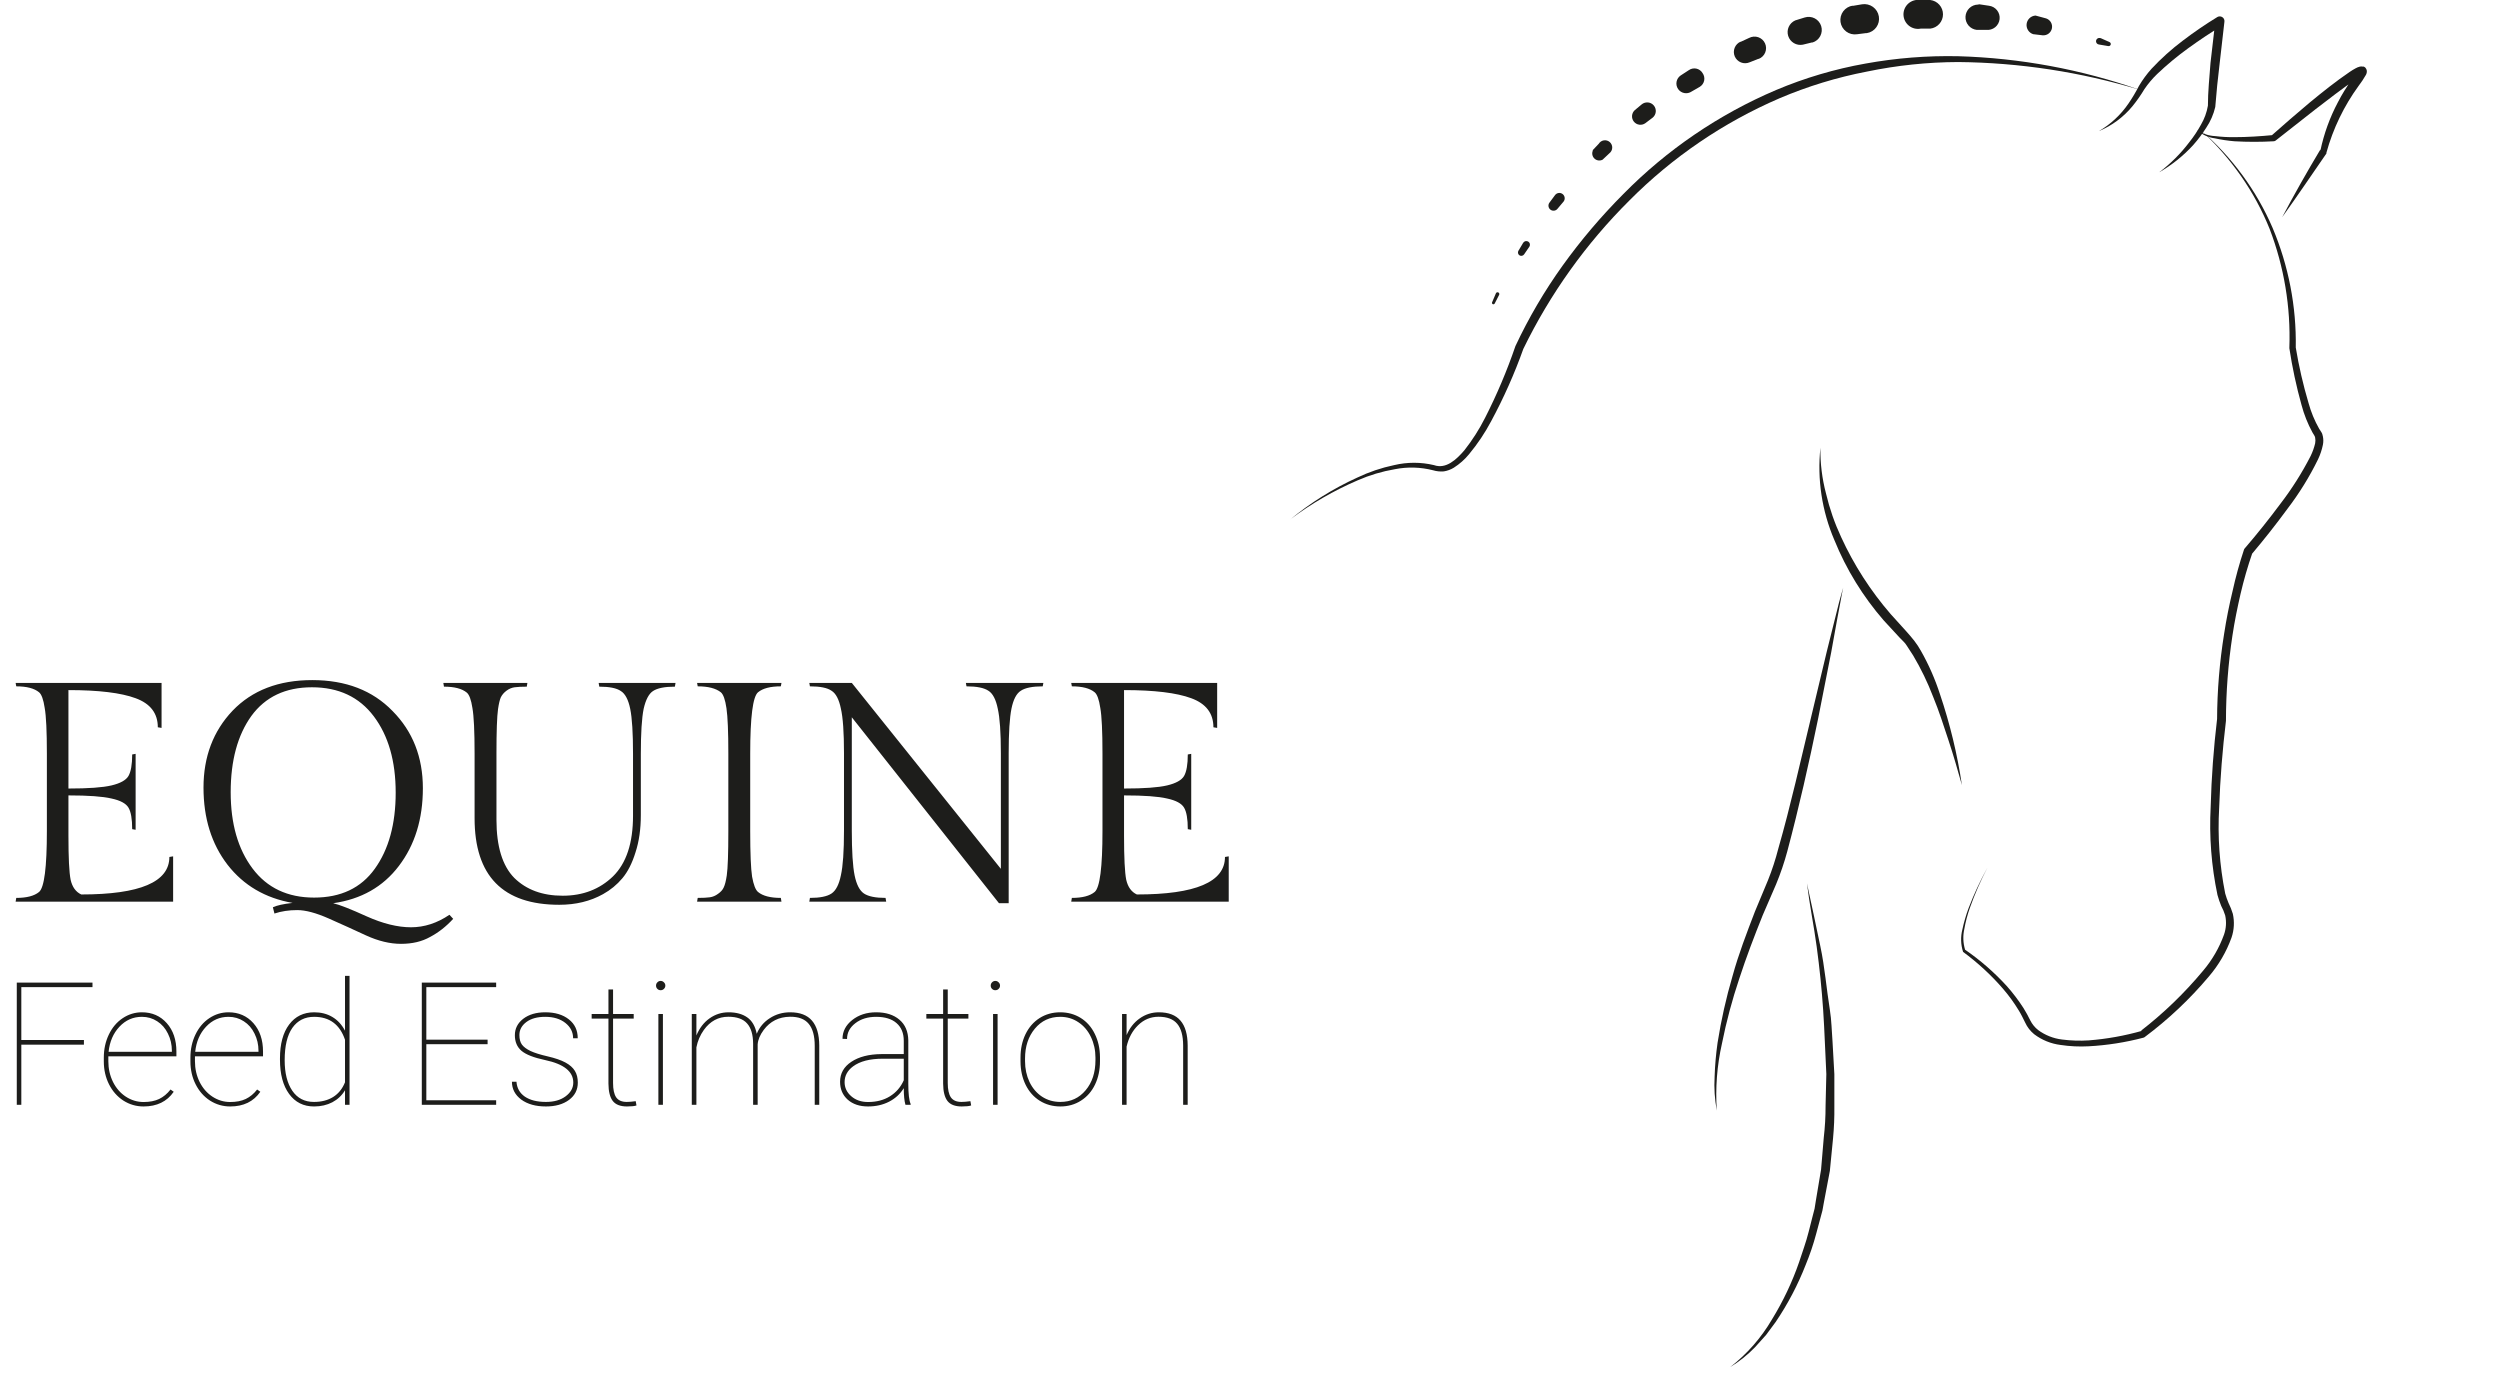 <svg width="320" height="178" viewBox="0 0 320 178" fill="none" xmlns="http://www.w3.org/2000/svg" id="logo">
<g clip-path="url(#clip0_7_431)">
<path d="M292.122 27.794C293.674 24.862 295.3 21.991 297.011 19.132V19.279C297.464 17.114 298.221 15.025 299.26 13.072C299.765 12.089 300.345 11.145 300.995 10.25C301.306 9.858 301.596 9.451 301.863 9.029C301.863 9.029 301.863 8.943 301.863 9.175C301.877 9.277 301.924 9.372 301.998 9.444C302.042 9.495 302.096 9.537 302.157 9.566H302.254H302.426L302.144 9.774C301.925 9.891 301.712 10.021 301.509 10.165C299.749 11.387 298.062 12.694 296.363 14.001L291.278 17.996C291.213 18.042 291.138 18.072 291.058 18.082C289.373 18.179 287.684 18.179 285.998 18.082C285.152 18.01 284.311 17.884 283.48 17.703C282.637 17.591 281.848 17.224 281.219 16.652C281.908 17.117 282.712 17.383 283.542 17.422C284.353 17.52 285.169 17.565 285.986 17.556C287.648 17.556 289.311 17.446 290.961 17.288L290.716 17.385C292.346 15.935 293.976 14.526 295.605 13.158C297.28 11.777 298.954 10.434 300.788 9.187C301.028 9.024 301.277 8.873 301.533 8.735C301.698 8.642 301.875 8.572 302.059 8.528C302.179 8.495 302.306 8.495 302.426 8.528H302.572C302.649 8.565 302.719 8.615 302.78 8.674C302.869 8.779 302.928 8.905 302.951 9.041C302.969 9.227 302.931 9.414 302.841 9.578C302.56 10.072 302.245 10.545 301.9 10.996C300.023 13.575 298.627 16.472 297.781 19.548C297.785 19.58 297.785 19.613 297.781 19.645C295.911 22.345 294.065 25.094 292.122 27.794Z" fill="#1D1D1B"/>
<path d="M254.39 111.067C253.519 112.726 252.767 114.445 252.142 116.21C251.832 117.09 251.595 117.993 251.433 118.91C251.236 119.788 251.27 120.701 251.53 121.562C253.477 122.902 255.265 124.459 256.859 126.204C257.648 127.092 258.368 128.04 259.011 129.039C259.326 129.549 259.616 130.075 259.878 130.615C260.116 131.089 260.454 131.505 260.868 131.836C261.768 132.502 262.825 132.923 263.936 133.058C265.075 133.205 266.225 133.242 267.371 133.168C269.675 132.988 271.956 132.578 274.179 131.946H274.032C276.956 129.681 279.624 127.104 281.989 124.262C283.156 122.887 284.067 121.315 284.678 119.619C284.952 118.834 285.002 117.988 284.825 117.176C284.695 116.752 284.523 116.343 284.312 115.954C284.124 115.496 283.964 115.027 283.835 114.549C283.055 110.84 282.763 107.045 282.967 103.26C283.065 99.497 283.346 95.759 283.786 92.032V92.106C283.801 88.423 284.104 84.746 284.69 81.11C284.972 79.278 285.338 77.445 285.766 75.674C286.162 73.874 286.651 72.096 287.233 70.347C287.253 70.287 287.287 70.233 287.331 70.188C288.92 68.343 290.447 66.425 291.902 64.47C293.371 62.555 294.664 60.51 295.764 58.362C296.013 57.846 296.206 57.306 296.339 56.749C296.386 56.507 296.386 56.258 296.339 56.016C296.323 55.925 296.29 55.838 296.241 55.76L295.996 55.356C295.387 54.24 294.915 53.055 294.591 51.825C293.927 49.444 293.409 47.025 293.039 44.581V44.471C293.221 39.303 292.365 34.152 290.521 29.321C289.559 26.93 288.329 24.655 286.854 22.541C285.368 20.415 283.655 18.456 281.745 16.701C285.704 20.116 288.834 24.385 290.9 29.187C292.938 34.025 293.946 39.234 293.858 44.483C294.254 46.885 294.801 49.26 295.495 51.593C295.809 52.741 296.265 53.845 296.852 54.88L297.097 55.259C297.22 55.437 297.299 55.642 297.329 55.857C297.403 56.216 297.403 56.586 297.329 56.945C297.197 57.587 296.988 58.21 296.705 58.802C295.611 61.04 294.296 63.164 292.782 65.142C291.315 67.146 289.787 69.076 288.198 70.958L288.296 70.799C287.705 72.507 287.203 74.244 286.793 76.004C286.389 77.775 286.023 79.546 285.754 81.342C285.208 84.933 284.931 88.559 284.923 92.191V92.265C284.483 95.93 284.177 99.668 284.055 103.37C283.841 107.053 284.1 110.748 284.825 114.366C284.941 114.782 285.084 115.19 285.253 115.587C285.476 116.031 285.66 116.493 285.803 116.968C286.029 117.982 285.97 119.04 285.632 120.022C284.972 121.846 283.986 123.535 282.723 125.007C280.291 127.895 277.535 130.494 274.509 132.753C274.462 132.789 274.408 132.814 274.35 132.826C272.055 133.43 269.704 133.798 267.334 133.926C266.138 133.991 264.938 133.933 263.753 133.754C262.523 133.6 261.355 133.124 260.367 132.374C259.875 131.971 259.482 131.462 259.218 130.883C258.962 130.37 258.717 129.845 258.412 129.356C257.816 128.368 257.137 127.432 256.383 126.558C254.861 124.801 253.147 123.219 251.274 121.843C250.972 120.909 250.942 119.909 251.188 118.959C251.386 118.033 251.651 117.122 251.983 116.235C252.662 114.458 253.467 112.731 254.39 111.067Z" fill="#1D1D1B"/>
<path d="M165.165 66.474C167.773 64.331 170.649 62.536 173.721 61.135C175.227 60.414 176.816 59.876 178.451 59.535C180.126 59.136 181.872 59.136 183.548 59.535C185.088 60.085 186.42 58.826 187.447 57.629C188.467 56.332 189.356 54.936 190.099 53.463C191.606 50.504 192.9 47.442 193.974 44.3C195.667 40.689 197.688 37.242 200.012 34.001C202.353 30.743 204.953 27.679 207.785 24.838C213.37 19.164 220.015 14.639 227.342 11.521C231.017 9.97 234.854 8.835 238.782 8.137C242.697 7.427 246.673 7.112 250.65 7.196C258.567 7.423 266.401 8.874 273.873 11.496C266.341 9.214 258.521 8.016 250.65 7.941C246.724 7.956 242.81 8.365 238.965 9.163C235.122 9.903 231.369 11.05 227.769 12.584C220.593 15.677 214.075 20.114 208.568 25.656C203.008 31.184 198.418 37.606 194.988 44.654C193.854 47.832 192.481 50.919 190.881 53.89C190.084 55.397 189.134 56.817 188.046 58.13C187.491 58.809 186.831 59.395 186.09 59.865C185.694 60.108 185.254 60.27 184.795 60.341C184.333 60.377 183.869 60.328 183.426 60.194C181.827 59.784 180.156 59.738 178.537 60.06C176.904 60.338 175.311 60.814 173.794 61.477C170.728 62.792 167.831 64.469 165.165 66.474Z" fill="#1D1D1B"/>
<path d="M190.979 38.717L191.456 37.593C191.463 37.559 191.477 37.527 191.498 37.499C191.519 37.472 191.546 37.449 191.577 37.433C191.608 37.418 191.642 37.409 191.676 37.408C191.711 37.407 191.745 37.413 191.777 37.428C191.809 37.441 191.837 37.462 191.859 37.489C191.882 37.515 191.898 37.546 191.907 37.579C191.916 37.612 191.918 37.648 191.912 37.681C191.906 37.716 191.892 37.748 191.871 37.776L191.321 38.851C191.298 38.893 191.26 38.924 191.215 38.94C191.17 38.956 191.121 38.955 191.077 38.937C191.039 38.916 191.008 38.883 190.99 38.843C190.973 38.803 190.969 38.759 190.979 38.717Z" fill="#1D1D1B"/>
<path d="M194.34 32.131L194.964 31.081C195.03 30.975 195.134 30.899 195.255 30.869C195.376 30.84 195.504 30.858 195.612 30.922C195.717 30.985 195.792 31.088 195.822 31.207C195.852 31.326 195.833 31.452 195.771 31.557L195.086 32.559C195.022 32.653 194.923 32.718 194.811 32.741C194.7 32.764 194.583 32.742 194.487 32.681C194.402 32.622 194.34 32.534 194.313 32.433C194.286 32.333 194.296 32.226 194.34 32.131Z" fill="#1D1D1B"/>
<path d="M198.313 25.962L199.046 24.972C199.1 24.9 199.167 24.839 199.245 24.793C199.322 24.747 199.408 24.716 199.497 24.703C199.586 24.69 199.677 24.695 199.764 24.717C199.851 24.739 199.933 24.778 200.006 24.832C200.078 24.885 200.139 24.953 200.185 25.03C200.231 25.107 200.262 25.193 200.275 25.282C200.288 25.371 200.283 25.462 200.261 25.549C200.239 25.636 200.2 25.718 200.146 25.791L199.364 26.719C199.259 26.855 199.104 26.944 198.933 26.966C198.762 26.988 198.59 26.941 198.453 26.835C198.317 26.73 198.229 26.575 198.207 26.404C198.185 26.233 198.232 26.061 198.337 25.925L198.313 25.962Z" fill="#1D1D1B"/>
<path d="M203.801 19.291L204.644 18.399C204.715 18.283 204.811 18.183 204.925 18.108C205.039 18.033 205.168 17.984 205.303 17.964C205.438 17.945 205.576 17.955 205.706 17.994C205.837 18.034 205.957 18.102 206.059 18.193C206.16 18.285 206.24 18.397 206.293 18.523C206.346 18.648 206.371 18.784 206.365 18.921C206.36 19.057 206.324 19.19 206.261 19.311C206.198 19.433 206.109 19.538 206.001 19.621L205.133 20.439C204.962 20.53 204.767 20.563 204.576 20.534C204.385 20.505 204.208 20.416 204.071 20.279C203.934 20.143 203.845 19.966 203.816 19.775C203.787 19.584 203.821 19.389 203.911 19.218L203.801 19.291Z" fill="#1D1D1B"/>
<path d="M209.179 14.16L210.132 13.366C210.243 13.273 210.371 13.202 210.509 13.159C210.647 13.115 210.792 13.099 210.936 13.111C211.08 13.124 211.221 13.165 211.349 13.231C211.477 13.298 211.591 13.389 211.684 13.5C211.778 13.611 211.848 13.739 211.892 13.877C211.935 14.014 211.951 14.16 211.939 14.304C211.926 14.448 211.885 14.588 211.819 14.716C211.752 14.845 211.661 14.959 211.55 15.052L210.597 15.773C210.373 15.931 210.097 15.999 209.825 15.961C209.554 15.923 209.307 15.783 209.135 15.569C208.963 15.355 208.88 15.084 208.901 14.811C208.923 14.537 209.049 14.283 209.252 14.099L209.179 14.16Z" fill="#1D1D1B"/>
<path d="M215.119 9.664L216.17 8.98C216.308 8.882 216.465 8.814 216.631 8.78C216.797 8.746 216.968 8.747 217.133 8.782C217.299 8.818 217.455 8.888 217.592 8.987C217.73 9.086 217.845 9.212 217.93 9.358C218.029 9.496 218.097 9.652 218.132 9.817C218.167 9.982 218.167 10.153 218.133 10.318C218.098 10.484 218.03 10.64 217.932 10.778C217.834 10.915 217.709 11.031 217.564 11.118L216.525 11.716C216.252 11.902 215.917 11.973 215.593 11.912C215.268 11.852 214.982 11.665 214.795 11.393C214.609 11.12 214.538 10.785 214.599 10.461C214.66 10.137 214.847 9.85 215.119 9.664Z" fill="#1D1D1B"/>
<path d="M222.758 5.376L223.895 4.85C224.073 4.758 224.268 4.702 224.468 4.688C224.669 4.673 224.87 4.699 225.06 4.764C225.25 4.83 225.424 4.933 225.573 5.068C225.721 5.204 225.841 5.367 225.924 5.55C226.007 5.733 226.052 5.931 226.056 6.131C226.06 6.332 226.023 6.531 225.948 6.717C225.872 6.903 225.76 7.072 225.617 7.213C225.474 7.354 225.304 7.465 225.117 7.538H225.056L223.944 7.978C223.592 8.129 223.195 8.133 222.84 7.991C222.484 7.849 222.2 7.572 222.049 7.221C221.898 6.869 221.894 6.472 222.036 6.117C222.178 5.762 222.455 5.478 222.807 5.327L222.758 5.376Z" fill="#1D1D1B"/>
<path d="M229.786 2.614L231.008 2.236C231.219 2.17 231.44 2.146 231.659 2.166C231.879 2.186 232.092 2.248 232.287 2.35C232.483 2.452 232.656 2.592 232.797 2.761C232.938 2.93 233.045 3.125 233.111 3.335C233.177 3.545 233.2 3.767 233.181 3.986C233.161 4.205 233.098 4.419 232.996 4.614C232.894 4.809 232.754 4.982 232.585 5.123C232.416 5.264 232.221 5.371 232.011 5.437H231.913L230.764 5.718C230.369 5.795 229.959 5.723 229.613 5.518C229.267 5.312 229.009 4.986 228.889 4.603C228.768 4.219 228.792 3.804 228.958 3.437C229.123 3.071 229.418 2.778 229.786 2.614Z" fill="#1D1D1B"/>
<path d="M237.12 0.757L238.342 0.55C238.833 0.472 239.335 0.592 239.738 0.882C240.141 1.173 240.412 1.611 240.493 2.101C240.533 2.343 240.525 2.59 240.47 2.828C240.414 3.067 240.311 3.292 240.168 3.491C240.025 3.689 239.844 3.858 239.636 3.986C239.427 4.115 239.195 4.201 238.953 4.239H238.843L237.682 4.386C237.441 4.42 237.196 4.407 236.96 4.347C236.725 4.287 236.503 4.181 236.309 4.035C236.114 3.889 235.95 3.706 235.826 3.497C235.702 3.288 235.62 3.057 235.586 2.816C235.551 2.575 235.565 2.33 235.625 2.095C235.685 1.859 235.791 1.638 235.937 1.443C236.083 1.249 236.266 1.085 236.475 0.961C236.684 0.837 236.916 0.755 237.156 0.721L237.12 0.757Z" fill="#1D1D1B"/>
<path d="M245.847 -6.41532e-05H247.069C247.519 0.052 247.934 0.267 248.235 0.605C248.536 0.943 248.703 1.38 248.703 1.833C248.703 2.285 248.536 2.722 248.235 3.06C247.934 3.398 247.519 3.613 247.069 3.665H245.847C245.582 3.715 245.31 3.707 245.049 3.642C244.788 3.576 244.545 3.455 244.335 3.286C244.126 3.117 243.956 2.905 243.836 2.664C243.717 2.423 243.652 2.159 243.644 1.89C243.637 1.621 243.689 1.354 243.795 1.107C243.901 0.86 244.06 0.639 244.26 0.459C244.46 0.279 244.697 0.145 244.954 0.066C245.211 -0.013 245.482 -0.036 245.749 -6.41532e-05H245.847Z" fill="#1D1D1B"/>
<path d="M253.352 0.55L254.574 0.733C254.984 0.778 255.359 0.985 255.617 1.307C255.875 1.629 255.994 2.04 255.949 2.45C255.903 2.859 255.697 3.235 255.375 3.492C255.053 3.75 254.642 3.869 254.232 3.824H253.009C252.601 3.774 252.226 3.571 251.961 3.256C251.697 2.94 251.561 2.536 251.583 2.125C251.605 1.714 251.782 1.327 252.078 1.041C252.375 0.756 252.769 0.593 253.18 0.586L253.352 0.55Z" fill="#1D1D1B"/>
<path d="M260.685 2.028L261.907 2.358C262.165 2.444 262.382 2.622 262.517 2.856C262.653 3.091 262.698 3.368 262.644 3.634C262.589 3.899 262.44 4.136 262.223 4.3C262.007 4.463 261.738 4.541 261.467 4.52L260.245 4.374C259.974 4.286 259.741 4.107 259.589 3.866C259.436 3.625 259.372 3.339 259.408 3.056C259.445 2.773 259.579 2.512 259.787 2.317C259.996 2.123 260.266 2.008 260.551 1.991L260.685 2.028Z" fill="#1D1D1B"/>
<path d="M268.899 4.887L270.023 5.388C270.088 5.417 270.138 5.471 270.164 5.537C270.189 5.604 270.187 5.677 270.158 5.742C270.132 5.797 270.09 5.841 270.037 5.87C269.984 5.898 269.924 5.909 269.864 5.901L268.642 5.693C268.532 5.676 268.433 5.615 268.368 5.524C268.303 5.434 268.276 5.321 268.294 5.211C268.312 5.101 268.372 5.002 268.463 4.937C268.554 4.871 268.666 4.845 268.777 4.863L268.899 4.887Z" fill="#1D1D1B"/>
<path d="M268.654 16.786C270.164 15.905 271.458 14.699 272.443 13.256C272.938 12.531 273.387 11.776 273.788 10.995C274.251 10.211 274.792 9.474 275.401 8.796C276.626 7.485 277.964 6.283 279.398 5.204C280.816 4.124 282.289 3.116 283.81 2.187C283.947 2.104 284.111 2.079 284.266 2.115C284.421 2.152 284.556 2.248 284.642 2.382C284.717 2.498 284.748 2.637 284.727 2.773L284.104 8.222C283.884 10.055 283.7 11.802 283.554 13.695C283.331 14.646 282.937 15.548 282.393 16.359C281.89 17.147 281.326 17.895 280.706 18.595C279.45 19.962 277.99 21.128 276.379 22.052C277.833 20.952 279.129 19.657 280.229 18.204C280.789 17.502 281.288 16.754 281.72 15.968C282.163 15.214 282.466 14.386 282.613 13.524C282.613 11.777 282.808 9.859 282.943 8.063L283.566 2.663L284.483 3.262C283.004 4.142 281.537 5.131 280.131 6.145C278.722 7.162 277.383 8.272 276.122 9.468C275.511 10.058 274.962 10.709 274.485 11.411C274.024 12.18 273.51 12.915 272.944 13.61C271.792 15 270.32 16.09 268.654 16.786Z" fill="#1D1D1B"/>
<path d="M233.013 57.311C232.982 59.294 233.225 61.271 233.734 63.188C234.186 65.102 234.833 66.965 235.665 68.747C237.302 72.317 239.438 75.637 242.009 78.606L243.977 80.781C244.307 81.159 244.686 81.575 245.016 82.002C245.346 82.43 245.615 82.845 245.871 83.297C246.873 85.062 247.692 86.925 248.316 88.856C249.597 92.646 250.538 96.543 251.127 100.499C250.589 98.581 250.039 96.663 249.416 94.782C248.792 92.9 248.194 91.007 247.436 89.174C246.736 87.345 245.881 85.58 244.881 83.896C244.637 83.481 244.343 83.114 244.087 82.674C243.83 82.234 243.476 81.978 243.146 81.611L241.117 79.412C238.456 76.356 236.321 72.88 234.798 69.125C233.202 65.405 232.587 61.337 233.013 57.311Z" fill="#1D1D1B"/>
<path d="M219.751 142.148C219.48 140.719 219.386 139.262 219.47 137.811C219.517 136.359 219.644 134.911 219.849 133.473C220.303 130.584 220.944 127.728 221.768 124.921C222.538 122.111 223.589 119.399 224.628 116.687L226.303 112.667C226.83 111.35 227.271 109.999 227.623 108.624C229.212 103.089 230.459 97.433 231.815 91.825L233.832 83.383L234.883 79.168L235.409 77.066L235.702 76.016L235.849 75.49L235.934 75.234V75.099V75.222L235.873 75.49L235.763 76.028L235.568 77.091L235.164 79.229L234.394 83.493L232.707 92.045C231.546 97.713 230.263 103.37 228.772 108.978C228.386 110.408 227.908 111.812 227.342 113.181L225.631 117.139C224.555 119.815 223.528 122.502 222.636 125.239C221.718 127.966 220.975 130.749 220.411 133.571C219.777 136.383 219.555 139.272 219.751 142.148Z" fill="#1D1D1B"/>
<path d="M231.29 113.071C231.888 115.734 232.426 118.422 233.001 121.11C233.575 123.798 233.783 126.534 234.223 129.259C234.443 130.615 234.455 131.995 234.565 133.364L234.797 137.493V141.623C234.814 143.001 234.757 144.379 234.626 145.752L234.223 149.869L233.453 153.938L233.27 154.952L233.001 155.953L232.463 157.957C232.105 159.296 231.66 160.61 231.131 161.891C230.125 164.47 228.833 166.929 227.281 169.221L226.058 170.871L224.677 172.41C223.722 173.405 222.641 174.272 221.463 174.988C223.623 173.314 225.44 171.24 226.816 168.879C228.237 166.569 229.401 164.111 230.287 161.549C230.703 160.254 231.18 158.995 231.51 157.664L232.011 155.697L232.267 154.707L232.426 153.705L233.099 149.686L233.441 145.63C233.598 144.279 233.676 142.921 233.673 141.561L233.771 137.481C233.624 134.769 233.551 132.044 233.367 129.32C233.184 126.595 232.903 123.883 232.536 121.171C232.17 118.459 231.62 115.783 231.29 113.071Z" fill="#1D1D1B"/>
<path d="M22.16 115.412H2L2.08 114.932C3.413 114.932 4.387 114.679 5 114.172C5.667 113.612 6 111.012 6 106.372V96.452C6 93.599 5.907 91.652 5.72 90.612C5.56 89.545 5.32 88.879 5 88.612C4.387 88.105 3.413 87.852 2.08 87.852L2 87.412H20.68V93.172L20.2 93.092C20.2 91.305 19.253 90.065 17.36 89.372C15.493 88.679 12.627 88.332 8.76 88.332V100.932C11.32 100.932 13.16 100.799 14.28 100.532C15.4 100.265 16.12 99.865 16.44 99.332C16.76 98.772 16.92 97.852 16.92 96.572L17.36 96.492V106.212L16.92 106.132C16.92 104.825 16.76 103.905 16.44 103.372C16.12 102.839 15.4 102.452 14.28 102.212C13.16 101.945 11.32 101.812 8.76 101.812V106.972C8.76 109.799 8.853 111.679 9.04 112.612C9.253 113.545 9.707 114.172 10.4 114.492C17.92 114.492 21.68 112.892 21.68 109.692L22.16 109.612V115.412ZM39.968 87.052C44.262 87.052 47.688 88.372 50.248 91.012C52.835 93.625 54.128 96.919 54.128 100.892C54.128 104.839 53.102 108.159 51.048 110.852C49.022 113.519 46.222 115.105 42.648 115.612C43.448 115.799 44.875 116.359 46.928 117.292C49.008 118.225 50.902 118.692 52.608 118.692C54.315 118.692 55.955 118.159 57.528 117.092L58.008 117.612C57.102 118.599 56.115 119.372 55.048 119.932C54.008 120.519 52.768 120.812 51.328 120.812C49.915 120.812 48.422 120.452 46.848 119.732C45.302 119.012 43.715 118.292 42.088 117.572C40.462 116.852 39.115 116.492 38.048 116.492C36.982 116.492 36.008 116.639 35.128 116.932L34.928 116.132C35.435 115.892 36.275 115.705 37.448 115.572C33.955 114.959 31.182 113.332 29.128 110.692C27.075 108.025 26.048 104.732 26.048 100.812C26.048 96.865 27.288 93.585 29.768 90.972C32.275 88.359 35.675 87.052 39.968 87.052ZM40.208 114.892C43.622 114.892 46.208 113.665 47.968 111.212C49.755 108.732 50.648 105.479 50.648 101.452C50.648 97.425 49.715 94.172 47.848 91.692C45.982 89.212 43.342 87.972 39.928 87.972C36.542 87.972 33.955 89.199 32.168 91.652C30.408 94.105 29.528 97.359 29.528 101.412C29.528 105.439 30.462 108.692 32.328 111.172C34.195 113.652 36.822 114.892 40.208 114.892ZM82.027 96.492V104.332C82.027 106.119 81.8 107.705 81.347 109.092C80.92 110.479 80.36 111.585 79.667 112.412C78.974 113.239 78.147 113.919 77.187 114.452C75.56 115.359 73.694 115.812 71.587 115.812C64.36 115.812 60.747 112.119 60.747 104.732V96.452C60.747 93.599 60.654 91.652 60.467 90.612C60.307 89.572 60.067 88.919 59.747 88.652C59.133 88.145 58.16 87.892 56.827 87.892L56.747 87.412H67.507L67.427 87.892C66.787 87.892 66.267 87.919 65.867 87.972C65.493 88.025 65.147 88.172 64.827 88.412C64.507 88.652 64.267 88.932 64.107 89.252C63.974 89.545 63.853 90.052 63.747 90.772C63.614 91.705 63.547 93.599 63.547 96.452V104.932C63.547 108.345 64.307 110.825 65.827 112.372C67.374 113.892 69.44 114.652 72.027 114.652C74.614 114.652 76.76 113.825 78.467 112.172C80.174 110.492 81.027 107.905 81.027 104.412V96.492C81.027 93.825 80.907 91.905 80.667 90.732C80.427 89.559 80.027 88.799 79.467 88.452C78.933 88.079 78.013 87.892 76.707 87.892L76.627 87.412H86.467L86.387 87.892C85.08 87.892 84.147 88.079 83.587 88.452C83.053 88.799 82.653 89.559 82.387 90.732C82.147 91.905 82.027 93.825 82.027 96.492ZM96.027 96.452V106.372C96.027 109.225 96.107 111.172 96.267 112.212C96.453 113.252 96.707 113.905 97.027 114.172C97.64 114.679 98.613 114.932 99.947 114.932L100.027 115.412H89.227L89.307 114.932C89.973 114.932 90.493 114.905 90.867 114.852C91.24 114.799 91.587 114.652 91.907 114.412C92.253 114.172 92.493 113.905 92.627 113.612C92.787 113.292 92.92 112.772 93.027 112.052C93.16 111.119 93.227 109.225 93.227 106.372V96.452C93.227 93.679 93.147 91.745 92.987 90.652C92.827 89.559 92.587 88.879 92.267 88.612C91.627 88.105 90.64 87.852 89.307 87.852L89.227 87.412H100.027L99.947 87.852C98.613 87.852 97.64 88.105 97.027 88.612C96.36 89.172 96.027 91.785 96.027 96.452ZM129.111 96.412V115.612H127.871L109.031 91.812V106.292C109.031 108.959 109.151 110.879 109.391 112.052C109.631 113.225 110.031 113.999 110.591 114.372C111.151 114.745 112.071 114.932 113.351 114.932L113.431 115.412H103.591L103.671 114.932C104.951 114.932 105.871 114.745 106.431 114.372C106.991 113.999 107.391 113.225 107.631 112.052C107.898 110.879 108.031 108.959 108.031 106.292V96.412C108.031 93.745 107.898 91.839 107.631 90.692C107.391 89.519 106.991 88.759 106.431 88.412C105.898 88.039 104.978 87.852 103.671 87.852L103.591 87.412H109.031L128.111 111.212V96.412C128.111 93.772 127.978 91.865 127.711 90.692C127.471 89.519 127.071 88.759 126.511 88.412C125.951 88.039 125.018 87.852 123.711 87.852L123.631 87.412H133.551L133.471 87.852C132.165 87.852 131.231 88.039 130.671 88.412C130.111 88.759 129.711 89.519 129.471 90.692C129.231 91.865 129.111 93.772 129.111 96.412ZM157.277 115.412H137.117L137.197 114.932C138.531 114.932 139.504 114.679 140.117 114.172C140.784 113.612 141.117 111.012 141.117 106.372V96.452C141.117 93.599 141.024 91.652 140.837 90.612C140.677 89.545 140.437 88.879 140.117 88.612C139.504 88.105 138.531 87.852 137.197 87.852L137.117 87.412H155.797V93.172L155.317 93.092C155.317 91.305 154.371 90.065 152.477 89.372C150.611 88.679 147.744 88.332 143.877 88.332V100.932C146.437 100.932 148.277 100.799 149.397 100.532C150.517 100.265 151.237 99.865 151.557 99.332C151.877 98.772 152.037 97.852 152.037 96.572L152.477 96.492V106.212L152.037 106.132C152.037 104.825 151.877 103.905 151.557 103.372C151.237 102.839 150.517 102.452 149.397 102.212C148.277 101.945 146.437 101.812 143.877 101.812V106.972C143.877 109.799 143.971 111.679 144.157 112.612C144.371 113.545 144.824 114.172 145.517 114.492C153.037 114.492 156.797 112.892 156.797 109.692L157.277 109.612V115.412ZM10.742 133.721H2.729V141.412H2.148V125.771H11.838V126.352H2.729V133.119H10.742V133.721ZM18.38 141.627C17.442 141.627 16.579 141.376 15.791 140.875C15.01 140.367 14.398 139.672 13.954 138.791C13.51 137.91 13.288 136.933 13.288 135.858V135.375C13.288 134.301 13.503 133.316 13.933 132.421C14.362 131.526 14.953 130.827 15.705 130.326C16.457 129.825 17.277 129.574 18.165 129.574C19.461 129.574 20.521 130.036 21.345 130.96C22.168 131.884 22.58 133.098 22.58 134.602V135.214H13.868V135.848C13.868 136.793 14.065 137.67 14.459 138.479C14.86 139.282 15.408 139.912 16.102 140.37C16.804 140.828 17.564 141.058 18.38 141.058C19.16 141.058 19.823 140.929 20.367 140.671C20.919 140.406 21.406 140.001 21.828 139.457L22.236 139.747C21.37 141 20.084 141.627 18.38 141.627ZM18.165 130.154C17.034 130.154 16.074 130.577 15.286 131.422C14.498 132.26 14.037 133.33 13.9 134.634H22V134.494C22 133.706 21.832 132.976 21.495 132.303C21.166 131.622 20.707 131.096 20.12 130.724C19.54 130.344 18.888 130.154 18.165 130.154ZM29.466 141.627C28.528 141.627 27.665 141.376 26.877 140.875C26.096 140.367 25.484 139.672 25.04 138.791C24.596 137.91 24.374 136.933 24.374 135.858V135.375C24.374 134.301 24.589 133.316 25.019 132.421C25.448 131.526 26.039 130.827 26.791 130.326C27.543 129.825 28.363 129.574 29.251 129.574C30.547 129.574 31.607 130.036 32.431 130.96C33.254 131.884 33.666 133.098 33.666 134.602V135.214H24.954V135.848C24.954 136.793 25.151 137.67 25.545 138.479C25.946 139.282 26.494 139.912 27.189 140.37C27.89 140.828 28.649 141.058 29.466 141.058C30.246 141.058 30.909 140.929 31.453 140.671C32.005 140.406 32.492 140.001 32.914 139.457L33.322 139.747C32.456 141 31.17 141.627 29.466 141.627ZM29.251 130.154C28.119 130.154 27.16 130.577 26.372 131.422C25.584 132.26 25.122 133.33 24.986 134.634H33.086V134.494C33.086 133.706 32.918 132.976 32.581 132.303C32.252 131.622 31.793 131.096 31.206 130.724C30.626 130.344 29.974 130.154 29.251 130.154ZM35.836 135.482C35.836 133.628 36.226 132.181 37.007 131.143C37.787 130.097 38.858 129.574 40.219 129.574C41.092 129.574 41.862 129.771 42.528 130.165C43.202 130.559 43.746 131.146 44.161 131.927V124.912H44.741V141.412H44.161V139.554C43.767 140.213 43.227 140.725 42.539 141.09C41.852 141.448 41.071 141.627 40.197 141.627C38.851 141.627 37.787 141.093 37.007 140.026C36.226 138.959 35.836 137.495 35.836 135.633V135.482ZM36.438 135.708C36.438 137.355 36.763 138.659 37.415 139.618C38.067 140.571 38.991 141.047 40.187 141.047C41.146 141.047 41.966 140.836 42.647 140.413C43.327 139.983 43.832 139.357 44.161 138.533V133.087C43.495 131.132 42.177 130.154 40.208 130.154C39.019 130.154 38.092 130.623 37.426 131.562C36.767 132.5 36.438 133.882 36.438 135.708ZM62.412 133.656H54.57V140.832H63.508V141.412H53.99V125.771H63.508V126.352H54.57V133.076H62.412V133.656ZM73.38 138.565C73.38 137.155 72.177 136.195 69.77 135.687C68.324 135.379 67.318 134.985 66.752 134.505C66.186 134.018 65.903 133.352 65.903 132.507C65.903 131.655 66.261 130.953 66.978 130.401C67.701 129.85 68.639 129.574 69.792 129.574C71.045 129.574 72.051 129.875 72.811 130.477C73.57 131.071 73.949 131.877 73.949 132.894H73.358C73.358 132.113 73.029 131.461 72.37 130.938C71.711 130.416 70.852 130.154 69.792 130.154C68.775 130.154 67.969 130.376 67.375 130.82C66.781 131.264 66.483 131.819 66.483 132.485C66.483 133.008 66.594 133.42 66.816 133.721C67.038 134.014 67.4 134.283 67.901 134.526C68.403 134.763 69.133 134.992 70.093 135.214C71.052 135.436 71.811 135.697 72.37 135.998C72.929 136.299 73.333 136.657 73.584 137.072C73.835 137.48 73.96 137.982 73.96 138.576C73.96 139.493 73.584 140.23 72.832 140.789C72.08 141.348 71.095 141.627 69.878 141.627C68.575 141.627 67.522 141.333 66.72 140.746C65.925 140.152 65.527 139.389 65.527 138.458H66.107C66.165 139.274 66.523 139.912 67.182 140.37C67.848 140.821 68.746 141.047 69.878 141.047C70.916 141.047 71.758 140.807 72.402 140.327C73.054 139.84 73.38 139.253 73.38 138.565ZM78.472 126.652V129.789H81.114V130.38H78.472V138.63C78.472 139.453 78.604 140.062 78.869 140.456C79.141 140.85 79.592 141.047 80.223 141.047C80.538 141.047 80.921 141.015 81.372 140.95L81.469 141.498C81.232 141.584 80.828 141.627 80.255 141.627C79.41 141.627 78.805 141.394 78.439 140.929C78.074 140.456 77.888 139.715 77.881 138.705V130.38H75.732V129.789H77.881V126.652H78.472ZM84.853 141.412H84.272V129.789H84.853V141.412ZM83.972 126.158C83.972 125.993 84.029 125.854 84.144 125.739C84.258 125.618 84.398 125.557 84.562 125.557C84.727 125.557 84.867 125.618 84.981 125.739C85.103 125.854 85.164 125.993 85.164 126.158C85.164 126.323 85.103 126.463 84.981 126.577C84.867 126.692 84.727 126.749 84.562 126.749C84.398 126.749 84.258 126.692 84.144 126.577C84.029 126.463 83.972 126.323 83.972 126.158ZM96.981 141.412H96.4V133.603C96.393 132.435 96.135 131.569 95.627 131.003C95.126 130.43 94.324 130.144 93.221 130.144C91.946 130.144 90.904 130.706 90.095 131.83C89.615 132.503 89.296 133.248 89.139 134.064V141.412H88.548V129.789H89.139V132.539C89.533 131.594 90.095 130.863 90.825 130.348C91.556 129.832 92.365 129.574 93.253 129.574C94.227 129.574 95.022 129.789 95.638 130.219C96.261 130.648 96.669 131.35 96.862 132.324C97.206 131.486 97.765 130.82 98.538 130.326C99.311 129.825 100.178 129.574 101.138 129.574C102.391 129.574 103.322 129.929 103.931 130.638C104.547 131.347 104.858 132.41 104.865 133.828V141.412H104.285V133.871C104.285 132.596 104.027 131.655 103.512 131.046C103.003 130.43 102.201 130.129 101.105 130.144C99.695 130.165 98.578 130.727 97.754 131.83C97.281 132.467 97.023 133.083 96.981 133.678V141.412ZM115.897 141.412C115.754 140.918 115.683 140.209 115.683 139.285C115.224 140.03 114.598 140.606 113.803 141.015C113.008 141.423 112.109 141.627 111.106 141.627C110.032 141.627 109.166 141.337 108.507 140.757C107.855 140.17 107.529 139.407 107.529 138.469C107.529 137.402 108.009 136.549 108.969 135.912C109.936 135.268 111.217 134.938 112.814 134.924H115.683V133.227C115.683 132.253 115.375 131.497 114.759 130.96C114.15 130.423 113.276 130.154 112.138 130.154C111.078 130.154 110.193 130.426 109.484 130.971C108.775 131.515 108.421 132.188 108.421 132.99L107.841 132.969C107.841 132.023 108.256 131.221 109.087 130.562C109.918 129.904 110.935 129.574 112.138 129.574C113.391 129.574 114.386 129.889 115.124 130.52C115.862 131.143 116.241 132.023 116.263 133.162V138.716C116.263 139.991 116.363 140.857 116.563 141.315V141.412H115.897ZM111.106 141.058C112.195 141.058 113.13 140.814 113.91 140.327C114.698 139.84 115.289 139.156 115.683 138.275V135.515H112.997C111.336 135.515 110.064 135.844 109.184 136.503C108.467 137.04 108.109 137.71 108.109 138.512C108.109 139.221 108.392 139.822 108.958 140.316C109.524 140.811 110.24 141.058 111.106 141.058ZM121.312 126.652V129.789H123.954V130.38H121.312V138.63C121.312 139.453 121.444 140.062 121.709 140.456C121.981 140.85 122.432 141.047 123.062 141.047C123.378 141.047 123.761 141.015 124.212 140.95L124.309 141.498C124.072 141.584 123.668 141.627 123.095 141.627C122.25 141.627 121.645 141.394 121.279 140.929C120.914 140.456 120.728 139.715 120.721 138.705V130.38H118.572V129.789H120.721V126.652H121.312ZM127.692 141.412H127.112V129.789H127.692V141.412ZM126.812 126.158C126.812 125.993 126.869 125.854 126.983 125.739C127.098 125.618 127.238 125.557 127.402 125.557C127.567 125.557 127.707 125.618 127.821 125.739C127.943 125.854 128.004 125.993 128.004 126.158C128.004 126.323 127.943 126.463 127.821 126.577C127.707 126.692 127.567 126.749 127.402 126.749C127.238 126.749 127.098 126.692 126.983 126.577C126.869 126.463 126.812 126.323 126.812 126.158ZM130.625 135.375C130.625 134.265 130.836 133.27 131.259 132.389C131.688 131.501 132.29 130.81 133.063 130.315C133.844 129.821 134.725 129.574 135.706 129.574C136.68 129.574 137.554 129.814 138.327 130.294C139.101 130.774 139.702 131.454 140.132 132.335C140.569 133.216 140.791 134.208 140.798 135.311V135.826C140.798 136.943 140.587 137.942 140.164 138.823C139.742 139.704 139.14 140.392 138.359 140.886C137.586 141.38 136.709 141.627 135.728 141.627C134.746 141.627 133.866 141.383 133.085 140.896C132.312 140.41 131.71 139.729 131.28 138.855C130.851 137.975 130.632 136.986 130.625 135.891V135.375ZM131.205 135.826C131.205 136.793 131.395 137.681 131.774 138.49C132.161 139.292 132.695 139.919 133.375 140.37C134.062 140.821 134.847 141.047 135.728 141.047C137.052 141.047 138.13 140.549 138.961 139.554C139.799 138.558 140.218 137.276 140.218 135.708V135.375C140.218 134.423 140.024 133.542 139.638 132.732C139.251 131.923 138.714 131.293 138.026 130.842C137.346 130.383 136.573 130.154 135.706 130.154C134.381 130.154 133.3 130.659 132.462 131.669C131.624 132.679 131.205 133.95 131.205 135.482V135.826ZM144.203 132.496C144.583 131.594 145.141 130.881 145.879 130.358C146.617 129.836 147.433 129.574 148.328 129.574C149.574 129.574 150.498 129.929 151.1 130.638C151.708 131.34 152.016 132.403 152.023 133.828V141.412H151.443V133.807C151.436 132.561 151.182 131.64 150.681 131.046C150.179 130.444 149.384 130.144 148.296 130.144C147.293 130.144 146.423 130.502 145.686 131.218C144.955 131.927 144.461 132.843 144.203 133.968V141.412H143.623V129.789H144.203V132.496Z" fill="#1D1D1B"/>
</g>
<defs>
<clipPath id="clip0_7_431">
<rect width="303" height="175" fill="white"/>
</clipPath>
</defs>
</svg>
